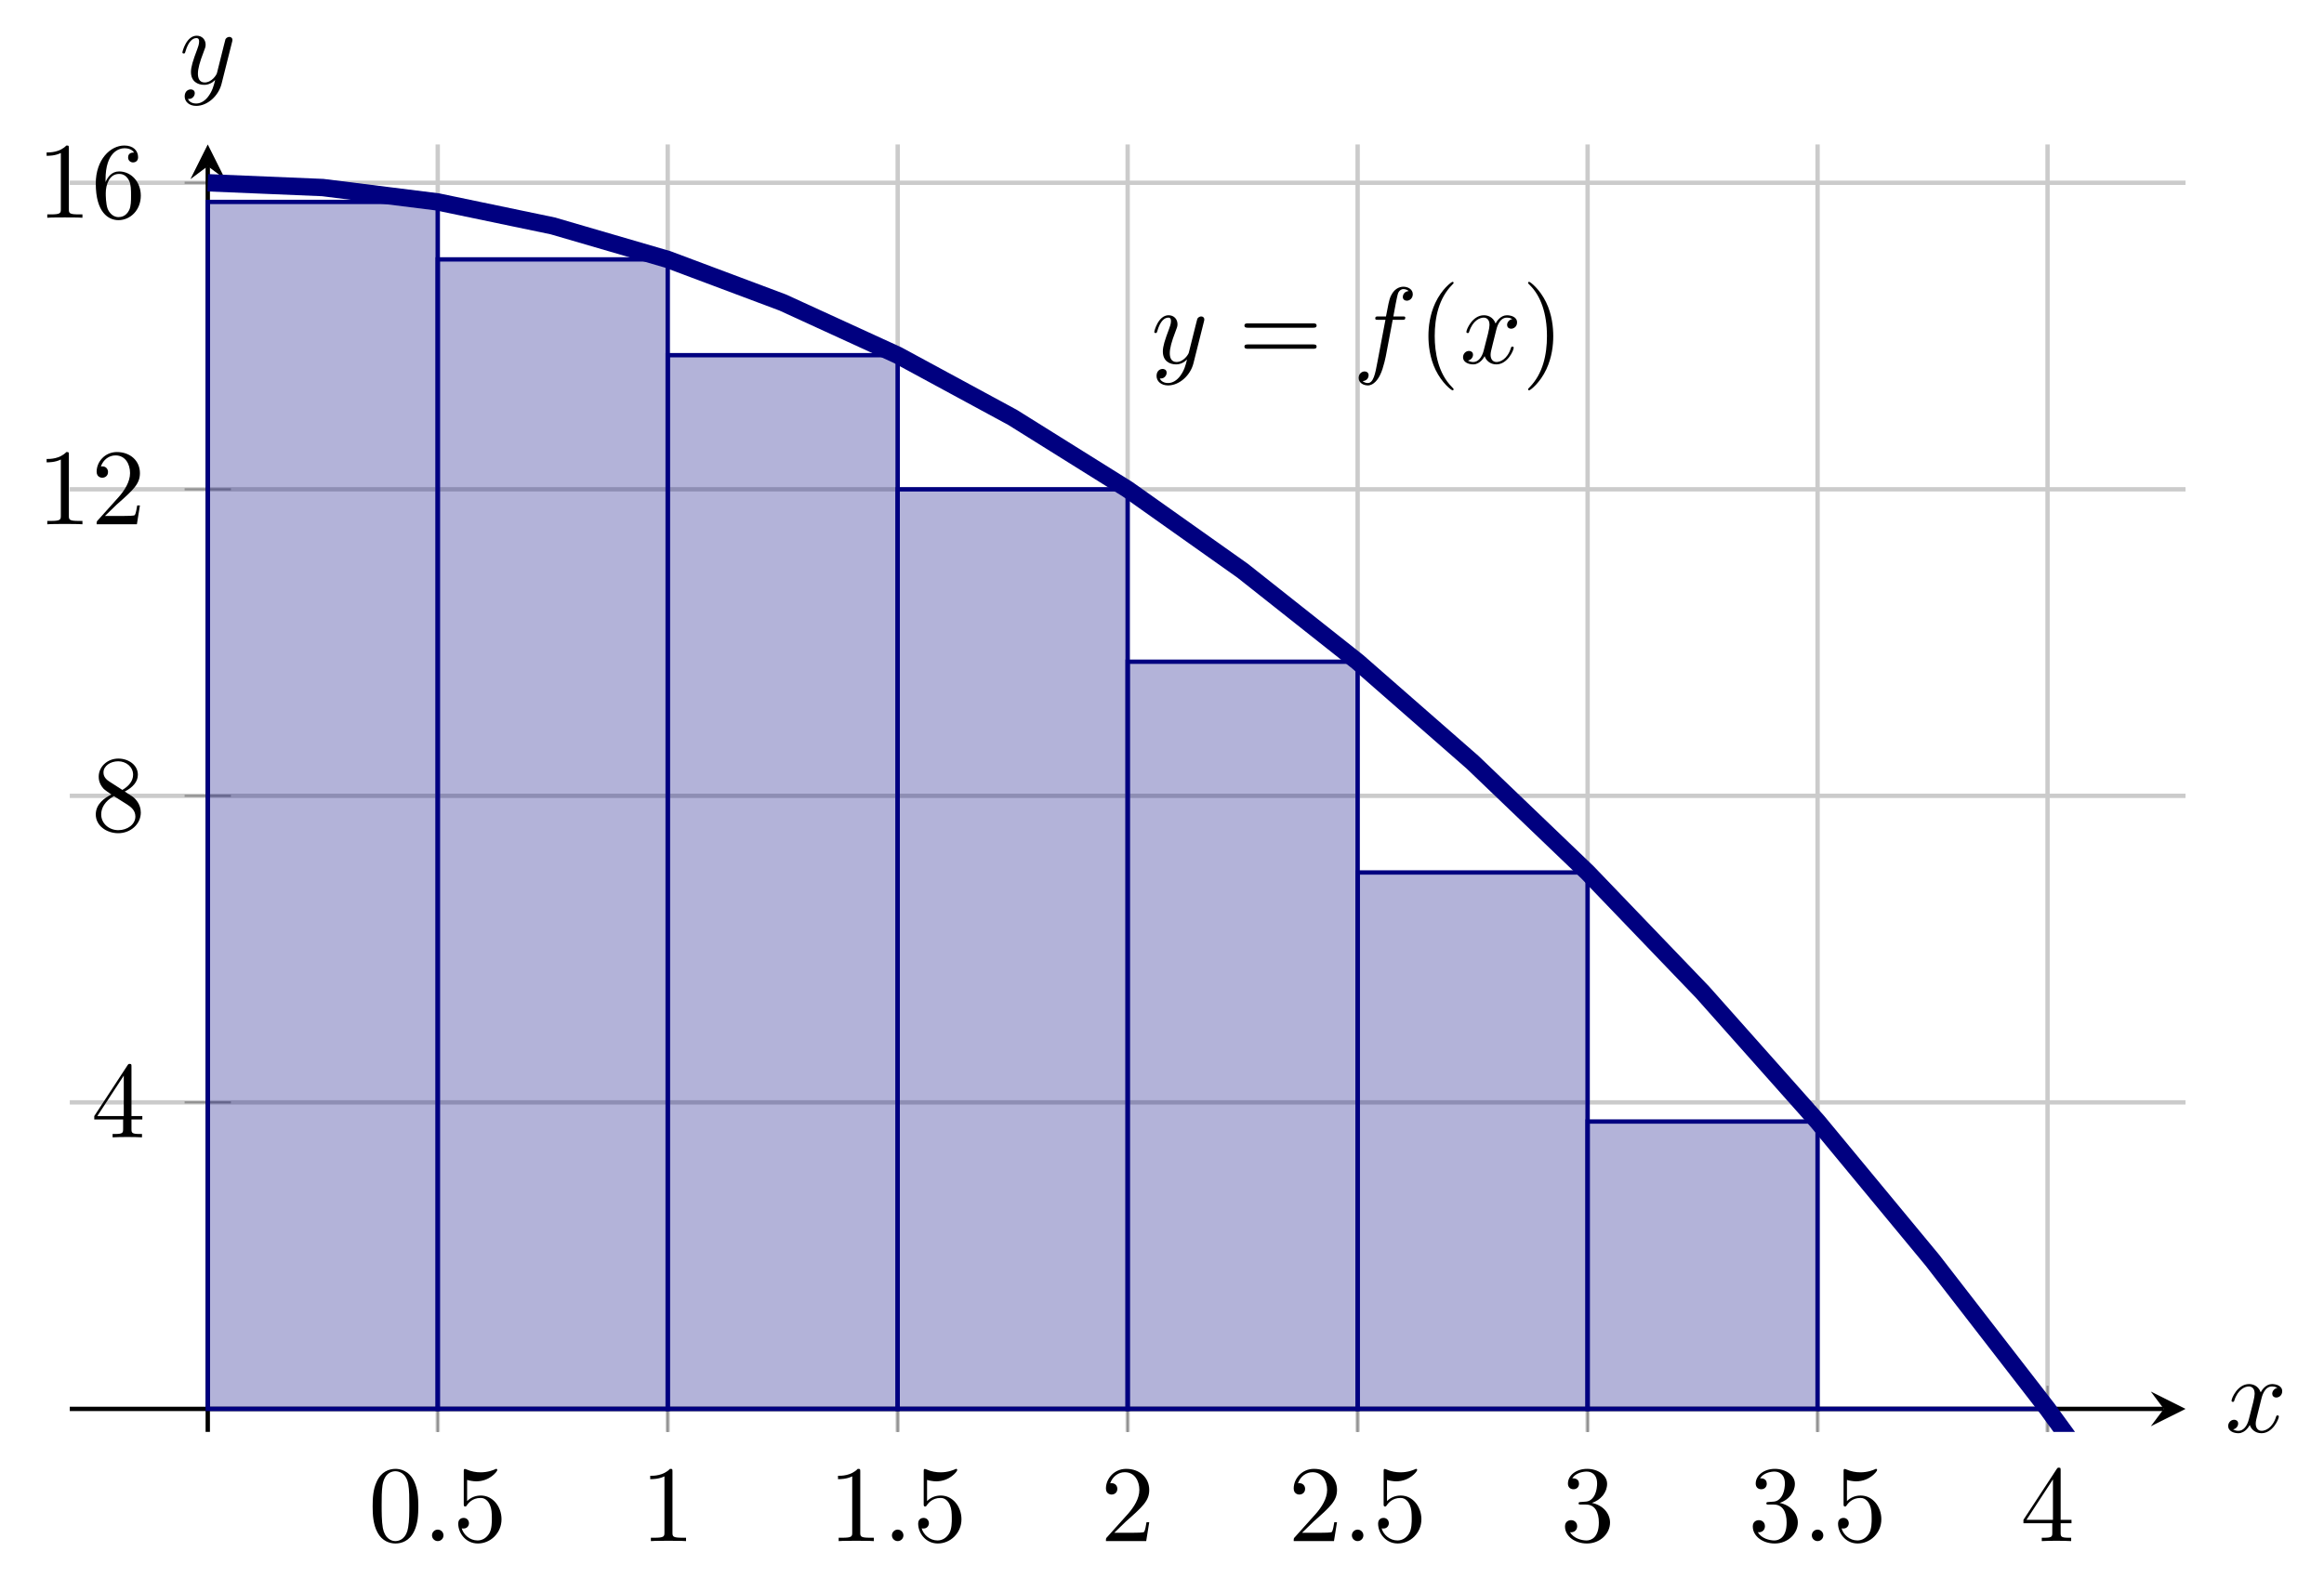 <?xml version="1.0" encoding="UTF-8" standalone="no"?>
<!DOCTYPE svg PUBLIC "-//W3C//DTD SVG 1.1//EN" "http://www.w3.org/Graphics/SVG/1.1/DTD/svg11.dtd">
<svg xmlns="http://www.w3.org/2000/svg" xmlns:xlink="http://www.w3.org/1999/xlink" version="1.1" width="213.389pt" height="144.939pt" viewBox="0 0 213.389 144.939">
<path transform="matrix(1,0,0,-1,6.407,270.173)" stroke-width=".399" stroke-linecap="butt" stroke-miterlimit="10" stroke-linejoin="miter" fill="none" stroke="#cbcbcb" d="M 33.786 138.659 L 33.786 256.906 M 54.902 138.659 L 54.902 256.906 M 76.018 138.659 L 76.018 256.906 M 97.134 138.659 L 97.134 256.906 M 118.25 138.659 L 118.25 256.906 M 139.366 138.659 L 139.366 256.906 M 160.482 138.659 L 160.482 256.906 M 181.598 138.659 L 181.598 256.906 "/>
<path transform="matrix(1,0,0,-1,6.407,270.173)" stroke-width=".399" stroke-linecap="butt" stroke-miterlimit="10" stroke-linejoin="miter" fill="none" stroke="#cbcbcb" d="M 0 168.924 L 194.267 168.924 M 0 197.078 L 194.267 197.078 M 0 225.232 L 194.267 225.232 M 0 253.387 L 194.267 253.387 "/>
<path transform="matrix(1,0,0,-1,6.407,270.173)" stroke-width=".199" stroke-linecap="butt" stroke-miterlimit="10" stroke-linejoin="miter" fill="none" stroke="#929292" d="M 33.786 138.644 L 33.786 142.896 M 54.902 138.644 L 54.902 142.896 M 76.018 138.644 L 76.018 142.896 M 97.134 138.644 L 97.134 142.896 M 118.25 138.644 L 118.25 142.896 M 139.366 138.644 L 139.366 142.896 M 160.482 138.644 L 160.482 142.896 M 181.598 138.644 L 181.598 142.896 "/>
<path transform="matrix(1,0,0,-1,6.407,270.173)" stroke-width=".199" stroke-linecap="butt" stroke-miterlimit="10" stroke-linejoin="miter" fill="none" stroke="#929292" d="M 10.543 168.924 L 14.796 168.924 M 10.543 197.078 L 14.796 197.078 M 10.543 225.232 L 14.796 225.232 M 10.543 253.387 L 14.796 253.387 "/>
<path transform="matrix(1,0,0,-1,6.407,270.173)" stroke-width=".399" stroke-linecap="butt" stroke-miterlimit="10" stroke-linejoin="miter" fill="none" stroke="#000000" d="M 0 140.77 L 192.275 140.77 "/>
<path transform="matrix(1,0,0,-1,198.682,129.403)" d="M 1.993 0 L -1.196 1.594 L 0 0 L -1.196 -1.594 "/>
<path transform="matrix(1,0,0,-1,6.407,270.173)" stroke-width=".399" stroke-linecap="butt" stroke-miterlimit="10" stroke-linejoin="miter" fill="none" stroke="#000000" d="M 12.67 138.659 L 12.67 254.913 "/>
<path transform="matrix(0,-1,-1,-0,19.077,15.26)" d="M 1.993 0 L -1.196 1.594 L 0 0 L -1.196 -1.594 "/>
<symbol id="font_0_3">
<path d="M .421 .342 C .421 .422 .416 .502 .381 .576 C .335 .672 .253 .688 .211 .688 C .151 .688 .078 .662 .037 .569 C .005 .5 0 .422 0 .342 C 0 .267 .004 .177 .045 .101 C .088 .02 .161 0 .21 0 C .264 0 .34 .021 .384 .116 C .416 .185 .421 .263 .421 .342 M .21 .022 C .171 .022 .112 .047 .094 .143 C .083 .203 .083 .295 .083 .354 C .083 .418 .083 .484 .091 .538 C .11 .657 .185 .666 .21 .666 C .243 .666 .309 .648 .328 .549 C .338 .493 .338 .417 .338 .354 C .338 .279 .338 .211 .327 .147 C .312 .052 .255 .022 .21 .022 Z "/>
</symbol>
<use xlink:href="#font_0_3" transform="matrix(9.963,0,0,-9.963,34.216,141.764)"/>
<symbol id="font_1_1">
<path d="M .106 .053 C .106 .082 .082 .106 .053 .106 C .024 .106 0 .082 0 .053 C 0 .024 .024 0 .053 0 C .082 0 .106 .024 .106 .053 Z "/>
</symbol>
<use xlink:href="#font_1_1" transform="matrix(9.963,0,0,-9.963,39.666,141.545)"/>
<symbol id="font_0_8">
<path d="M .399 .223 C .399 .342 .317 .442 .209 .442 C .161 .442 .118 .426 .082 .391 L .082 .586 C .102 .58 .135 .573 .167 .573 C .29 .573 .36 .664 .36 .677 C .36 .683 .357 .688 .35 .688 C .349 .688 .347 .688 .342 .685 C .322 .676 .273 .656 .206 .656 C .166 .656 .12 .663 .073 .684 C .065 .687 .063 .687 .061 .687 C .051 .687 .051 .679 .051 .663 L .051 .367 C .051 .349 .051 .341 .065 .341 C .072 .341 .074 .344 .078 .35 C .089 .366 .126 .42 .207 .42 C .259 .42 .284 .374 .292 .356 C .308 .319 .31 .28 .31 .23 C .31 .195 .31 .135 .286 .093 C .262 .054 .225 .028 .179 .028 C .106 .028 .049 .081 .032 .14 C .035 .139 .038 .138 .049 .138 C .082 .138 .099 .163 .099 .187 C .099 .211 .082 .236 .049 .236 C .035 .236 0 .229 0 .183 C 0 .097 .069 0 .181 0 C .297 0 .399 .096 .399 .223 Z "/>
</symbol>
<use xlink:href="#font_0_8" transform="matrix(9.963,0,0,-9.963,42.074,141.764)"/>
<symbol id="font_0_4">
<path d="M .205 .64 C .205 .664 .205 .666 .182 .666 C .12 .602 .032 .602 0 .602 L 0 .571 C .02 .571 .079 .571 .131 .597 L .131 .079 C .131 .043 .128 .031 .038 .031 L .006 .031 L .006 0 C .041 .003 .128 .003 .168 .003 C .208 .003 .295 .003 .33 0 L .33 .031 L .298 .031 C .208 .031 .205 .042 .205 .079 L .205 .64 Z "/>
</symbol>
<use xlink:href="#font_0_4" transform="matrix(9.963,0,0,-9.963,59.704,141.545)"/>
<use xlink:href="#font_0_4" transform="matrix(9.963,0,0,-9.963,76.946,141.545)"/>
<use xlink:href="#font_1_1" transform="matrix(9.963,0,0,-9.963,81.897,141.545)"/>
<use xlink:href="#font_0_8" transform="matrix(9.963,0,0,-9.963,84.306,141.764)"/>
<symbol id="font_0_5">
<path d="M .077 .077 L .183 .18 C .339 .318 .399 .372 .399 .472 C .399 .586 .309 .666 .187 .666 C .074 .666 0 .574 0 .485 C 0 .429 .05 .429 .053 .429 C .07 .429 .105 .441 .105 .482 C .105 .508 .087 .534 .052 .534 C .044 .534 .042 .534 .039 .533 C .062 .598 .116 .635 .174 .635 C .265 .635 .308 .554 .308 .472 C .308 .392 .258 .313 .203 .251 L .011 .037 C 0 .026 0 .024 0 0 L .371 0 L .399 .174 L .374 .174 C .369 .144 .362 .1 .352 .085 C .345 .077 .279 .077 .257 .077 L .077 .077 Z "/>
</symbol>
<use xlink:href="#font_0_5" transform="matrix(9.963,0,0,-9.963,101.547,141.545)"/>
<use xlink:href="#font_0_5" transform="matrix(9.963,0,0,-9.963,118.788,141.545)"/>
<use xlink:href="#font_1_1" transform="matrix(9.963,0,0,-9.963,124.129,141.545)"/>
<use xlink:href="#font_0_8" transform="matrix(9.963,0,0,-9.963,126.537,141.764)"/>
<symbol id="font_0_6">
<path d="M .248 .374 C .33 .401 .388 .471 .388 .55 C .388 .632 .3 .688 .204 .688 C .103 .688 .027 .628 .027 .552 C .027 .519 .049 .5 .078 .5 C .109 .5 .129 .522 .129 .551 C .129 .601 .082 .601 .067 .601 C .098 .65 .164 .663 .2 .663 C .241 .663 .296 .641 .296 .551 C .296 .539 .294 .481 .268 .437 C .238 .389 .204 .386 .179 .385 C .171 .384 .147 .382 .14 .382 C .132 .381 .125 .38 .125 .37 C .125 .359 .132 .359 .149 .359 L .193 .359 C .275 .359 .312 .291 .312 .193 C .312 .057 .243 .028 .199 .028 C .156 .028 .081 .045 .046 .104 C .081 .099 .112 .121 .112 .159 C .112 .195 .085 .215 .056 .215 C .032 .215 0 .201 0 .157 C 0 .066 .093 0 .202 0 C .324 0 .415 .091 .415 .193 C .415 .275 .352 .353 .248 .374 Z "/>
</symbol>
<use xlink:href="#font_0_6" transform="matrix(9.963,0,0,-9.963,143.698,141.764)"/>
<use xlink:href="#font_0_6" transform="matrix(9.963,0,0,-9.963,160.94,141.764)"/>
<use xlink:href="#font_1_1" transform="matrix(9.963,0,0,-9.963,166.36,141.545)"/>
<use xlink:href="#font_0_8" transform="matrix(9.963,0,0,-9.963,168.769,141.764)"/>
<symbol id="font_0_7">
<path d="M .266 .165 L .266 .078 C .266 .042 .264 .031 .19 .031 L .169 .031 L .169 0 C .21 .003 .262 .003 .304 .003 C .346 .003 .399 .003 .44 0 L .44 .031 L .419 .031 C .345 .031 .343 .042 .343 .078 L .343 .165 L .443 .165 L .443 .196 L .343 .196 L .343 .651 C .343 .671 .343 .677 .327 .677 C .318 .677 .315 .677 .307 .665 L 0 .196 L 0 .165 L .266 .165 M .272 .196 L .028 .196 L .272 .569 L .272 .196 Z "/>
</symbol>
<use xlink:href="#font_0_7" transform="matrix(9.963,0,0,-9.963,185.791,141.545)"/>
<use xlink:href="#font_0_7" transform="matrix(9.963,0,0,-9.963,8.655,104.461)"/>
<symbol id="font_0_a">
<path d="M .121 .479 C .075 .509 .071 .543 .071 .56 C .071 .621 .136 .663 .207 .663 C .28 .663 .344 .611 .344 .539 C .344 .482 .305 .434 .245 .399 L .121 .479 M .267 .384 C .339 .421 .388 .473 .388 .539 C .388 .631 .299 .688 .208 .688 C .108 .688 .027 .614 .027 .521 C .027 .503 .029 .458 .071 .411 C .082 .399 .119 .374 .144 .357 C .086 .328 0 .272 0 .173 C 0 .067 .102 0 .207 0 C .32 0 .415 .083 .415 .19 C .415 .226 .404 .271 .366 .313 C .347 .334 .331 .344 .267 .384 M .167 .342 L .29 .264 C .318 .245 .365 .215 .365 .154 C .365 .08 .29 .028 .208 .028 C .122 .028 .05 .09 .05 .173 C .05 .231 .082 .295 .167 .342 Z "/>
</symbol>
<use xlink:href="#font_0_a" transform="matrix(9.963,0,0,-9.963,8.794,76.527)"/>
<use xlink:href="#font_0_4" transform="matrix(9.963,0,0,-9.963,4.281,48.154)"/>
<use xlink:href="#font_0_5" transform="matrix(9.963,0,0,-9.963,8.873,48.154)"/>
<symbol id="font_0_9">
<path d="M .09 .35 L .09 .374 C .09 .627 .214 .663 .265 .663 C .289 .663 .331 .657 .353 .623 C .338 .623 .298 .623 .298 .578 C .298 .547 .322 .532 .344 .532 C .36 .532 .39 .541 .39 .58 C .39 .64 .346 .688 .263 .688 C .135 .688 0 .559 0 .338 C 0 .071 .116 0 .209 0 C .32 0 .415 .094 .415 .226 C .415 .353 .326 .449 .215 .449 C .147 .449 .11 .398 .09 .35 M .209 .028 C .146 .028 .116 .088 .11 .103 C .092 .15 .092 .23 .092 .248 C .092 .326 .124 .426 .214 .426 C .23 .426 .276 .426 .307 .364 C .325 .327 .325 .276 .325 .227 C .325 .179 .325 .129 .308 .093 C .278 .033 .232 .028 .209 .028 Z "/>
</symbol>
<use xlink:href="#font_0_4" transform="matrix(9.963,0,0,-9.963,4.281,20)"/>
<use xlink:href="#font_0_9" transform="matrix(9.963,0,0,-9.963,8.794,20.219)"/>
<clipPath id="cp2">
<path transform="matrix(1,0,0,-1,6.407,270.173)" d="M 0 138.659 L 194.267 138.659 L 194.267 256.906 L 0 256.906 Z "/>
</clipPath>
<g clip-path="url(#cp2)">
<path transform="matrix(1,0,0,-1,6.407,270.173)" d="M 12.67 140.77 L 12.67 251.627 L 33.786 251.627 L 33.786 140.77 Z M 33.786 251.627 " fill="#000080" fill-opacity=".3"/>
<path transform="matrix(1,0,0,-1,6.407,270.173)" stroke-width=".399" stroke-linecap="butt" stroke-miterlimit="10" stroke-linejoin="miter" fill="none" stroke="#000080" d="M 12.67 140.77 L 12.67 251.627 L 33.786 251.627 L 33.786 140.77 Z M 33.786 251.627 "/>
<path transform="matrix(1,0,0,-1,6.407,270.173)" d="M 33.786 140.77 L 33.786 246.348 L 54.902 246.348 L 54.902 140.77 Z M 54.902 246.348 " fill="#000080" fill-opacity=".3"/>
<path transform="matrix(1,0,0,-1,6.407,270.173)" stroke-width=".399" stroke-linecap="butt" stroke-miterlimit="10" stroke-linejoin="miter" fill="none" stroke="#000080" d="M 33.786 140.77 L 33.786 246.348 L 54.902 246.348 L 54.902 140.77 Z M 54.902 246.348 "/>
<path transform="matrix(1,0,0,-1,6.407,270.173)" d="M 54.902 140.77 L 54.902 237.55 L 76.018 237.55 L 76.018 140.77 Z M 76.018 237.55 " fill="#000080" fill-opacity=".3"/>
<path transform="matrix(1,0,0,-1,6.407,270.173)" stroke-width=".399" stroke-linecap="butt" stroke-miterlimit="10" stroke-linejoin="miter" fill="none" stroke="#000080" d="M 54.902 140.77 L 54.902 237.55 L 76.018 237.55 L 76.018 140.77 Z M 76.018 237.55 "/>
<path transform="matrix(1,0,0,-1,6.407,270.173)" d="M 76.018 140.77 L 76.018 225.232 L 97.134 225.232 L 97.134 140.77 Z M 97.134 225.232 " fill="#000080" fill-opacity=".3"/>
<path transform="matrix(1,0,0,-1,6.407,270.173)" stroke-width=".399" stroke-linecap="butt" stroke-miterlimit="10" stroke-linejoin="miter" fill="none" stroke="#000080" d="M 76.018 140.77 L 76.018 225.232 L 97.134 225.232 L 97.134 140.77 Z M 97.134 225.232 "/>
<path transform="matrix(1,0,0,-1,6.407,270.173)" d="M 97.134 140.77 L 97.134 209.396 L 118.25 209.396 L 118.25 140.77 Z M 118.25 209.396 " fill="#000080" fill-opacity=".3"/>
<path transform="matrix(1,0,0,-1,6.407,270.173)" stroke-width=".399" stroke-linecap="butt" stroke-miterlimit="10" stroke-linejoin="miter" fill="none" stroke="#000080" d="M 97.134 140.77 L 97.134 209.396 L 118.25 209.396 L 118.25 140.77 Z M 118.25 209.396 "/>
<path transform="matrix(1,0,0,-1,6.407,270.173)" d="M 118.25 140.77 L 118.25 190.04 L 139.366 190.04 L 139.366 140.77 Z M 139.366 190.04 " fill="#000080" fill-opacity=".3"/>
<path transform="matrix(1,0,0,-1,6.407,270.173)" stroke-width=".399" stroke-linecap="butt" stroke-miterlimit="10" stroke-linejoin="miter" fill="none" stroke="#000080" d="M 118.25 140.77 L 118.25 190.04 L 139.366 190.04 L 139.366 140.77 Z M 139.366 190.04 "/>
<path transform="matrix(1,0,0,-1,6.407,270.173)" d="M 139.366 140.77 L 139.366 167.165 L 160.482 167.165 L 160.482 140.77 Z M 160.482 167.165 " fill="#000080" fill-opacity=".3"/>
<path transform="matrix(1,0,0,-1,6.407,270.173)" stroke-width=".399" stroke-linecap="butt" stroke-miterlimit="10" stroke-linejoin="miter" fill="none" stroke="#000080" d="M 139.366 140.77 L 139.366 167.165 L 160.482 167.165 L 160.482 140.77 Z M 160.482 167.165 "/>
<path transform="matrix(1,0,0,-1,6.407,270.173)" stroke-width=".399" stroke-linecap="butt" stroke-miterlimit="10" stroke-linejoin="miter" fill="none" stroke="#000080" d="M 160.482 140.77 L 160.482 140.77 L 181.598 140.77 Z M 181.598 140.77 "/>
<path transform="matrix(1,0,0,-1,6.407,270.173)" stroke-width="1.594" stroke-linecap="butt" stroke-miterlimit="10" stroke-linejoin="miter" fill="none" stroke="#000080" d="M 12.67 253.387 L 23.228 252.947 L 33.786 251.627 L 44.344 249.427 L 54.902 246.348 L 65.46 242.389 L 76.018 237.55 L 86.576 231.831 L 97.134 225.232 L 107.692 217.754 L 118.25 209.396 L 128.808 200.158 L 139.366 190.04 L 149.924 179.042 L 160.482 167.165 L 171.04 154.407 L 181.598 140.77 L 192.156 126.253 L 202.714 110.857 L 213.272 94.58 L 223.83 77.424 L 234.388 59.387 L 244.946 40.471 L 255.504 20.676 L 266.062 0 "/>
<symbol id="font_1_4">
<path d="M .457 .586 C .461 .6 .461 .602 .461 .609 C .461 .627 .447 .636 .432 .636 C .422 .636 .406 .63 .397 .615 C .395 .61 .387 .579 .383 .561 C .376 .535 .369 .508 .363 .481 L .318 .301 C .314 .286 .271 .216 .205 .216 C .154 .216 .143 .26 .143 .297 C .143 .343 .16 .405 .194 .493 C .21 .534 .214 .545 .214 .565 C .214 .61 .182 .647 .132 .647 C .037 .647 0 .502 0 .493 C 0 .483 .01 .483 .012 .483 C .022 .483 .023 .485 .028 .501 C .055 .595 .095 .625 .129 .625 C .137 .625 .154 .625 .154 .593 C .154 .568 .144 .542 .137 .523 C .097 .417 .079 .36 .079 .313 C .079 .224 .142 .194 .201 .194 C .24 .194 .274 .211 .302 .239 C .289 .187 .277 .138 .237 .085 C .211 .051 .173 .022 .127 .022 C .113 .022 .068 .025 .051 .064 C .067 .064 .08 .064 .094 .076 C .104 .085 .114 .098 .114 .117 C .114 .148 .087 .152 .077 .152 C .054 .152 .021 .136 .021 .087 C .021 .037 .065 0 .127 0 C .23 0 .333 .091 .361 .204 L .457 .586 Z "/>
</symbol>
<use xlink:href="#font_1_4" transform="matrix(9.963,0,0,-9.963,105.985,35.4)"/>
<symbol id="font_0_b">
<path d="M .631 .194 C .646 .194 .665 .194 .665 .214 C .665 .234 .646 .234 .632 .234 L .033 .234 C .019 .234 0 .234 0 .214 C 0 .194 .019 .194 .034 .194 L .631 .194 M .632 0 C .646 0 .665 0 .665 .02 C .665 .04 .646 .04 .631 .04 L .034 .04 C .019 .04 0 .04 0 .02 C 0 0 .019 0 .033 0 L .632 0 Z "/>
</symbol>
<use xlink:href="#font_0_b" transform="matrix(9.963,0,0,-9.963,114.264,32.033)"/>
<symbol id="font_1_2">
<path d="M .314 .605 L .4 .605 C .42 .605 .43 .605 .43 .625 C .43 .636 .42 .636 .403 .636 L .32 .636 L .341 .75 C .345 .771 .359 .842 .365 .854 C .374 .873 .391 .888 .412 .888 C .416 .888 .442 .888 .461 .87 C .417 .866 .407 .831 .407 .816 C .407 .793 .425 .781 .444 .781 C .47 .781 .499 .803 .499 .841 C .499 .887 .453 .91 .412 .91 C .378 .91 .315 .892 .285 .793 C .279 .772 .276 .762 .252 .636 L .183 .636 C .164 .636 .153 .636 .153 .617 C .153 .605 .162 .605 .181 .605 L .247 .605 L .172 .21 C .154 .113 .137 .022 .085 .022 C .081 .022 .056 .022 .037 .04 C .083 .043 .092 .079 .092 .094 C .092 .117 .074 .129 .055 .129 C .029 .129 0 .107 0 .069 C 0 .024 .044 0 .085 0 C .14 0 .18 .059 .198 .097 C .23 .16 .253 .281 .254 .288 L .314 .605 Z "/>
</symbol>
<use xlink:href="#font_1_2" transform="matrix(9.963,0,0,-9.963,124.75,35.4)"/>
<symbol id="font_0_1">
<path d="M .232 .01 C .232 .013 .232 .015 .215 .032 C .09 .158 .058 .347 .058 .5 C .058 .674 .096 .848 .219 .973 C .232 .985 .232 .987 .232 .99 C .232 .997 .228 1 .222 1 C .212 1 .122 .932 .063 .805 C .012 .695 0 .584 0 .5 C 0 .422 .011 .301 .066 .188 C .126 .065 .212 0 .222 0 C .228 0 .232 .003 .232 .01 Z "/>
</symbol>
<use xlink:href="#font_0_1" transform="matrix(9.963,0,0,-9.963,131.158,35.849)"/>
<symbol id="font_1_3">
<path d="M .305 .313 C .311 .339 .334 .431 .404 .431 C .409 .431 .433 .431 .454 .418 C .426 .413 .406 .388 .406 .364 C .406 .348 .417 .329 .444 .329 C .466 .329 .498 .347 .498 .387 C .498 .439 .439 .453 .405 .453 C .347 .453 .312 .4 .3 .377 C .275 .443 .221 .453 .192 .453 C .088 .453 .031 .324 .031 .299 C .031 .289 .041 .289 .043 .289 C .051 .289 .054 .291 .056 .3 C .09 .406 .156 .431 .19 .431 C .209 .431 .244 .422 .244 .364 C .244 .333 .227 .266 .19 .126 C .174 .064 .139 .022 .095 .022 C .089 .022 .066 .022 .045 .035 C .07 .04 .092 .061 .092 .089 C .092 .116 .07 .124 .055 .124 C .025 .124 0 .098 0 .066 C 0 .02 .05 0 .094 0 C .16 0 .196 .07 .199 .076 C .211 .039 .247 0 .307 0 C .41 0 .467 .129 .467 .154 C .467 .164 .458 .164 .455 .164 C .446 .164 .444 .16 .442 .153 C .409 .046 .341 .022 .309 .022 C .27 .022 .254 .054 .254 .088 C .254 .11 .26 .132 .271 .176 L .305 .313 Z "/>
</symbol>
<use xlink:href="#font_1_3" transform="matrix(9.963,0,0,-9.963,134.335,33.468)"/>
<symbol id="font_0_2">
<path d="M .232 .5 C .232 .578 .221 .699 .166 .812 C .106 .935 .02 1 .01 1 C .004 1 0 .996 0 .99 C 0 .987 0 .985 .019 .967 C .117 .868 .174 .709 .174 .5 C .174 .329 .137 .153 .013 .027 C 0 .015 0 .013 0 .01 C 0 .004 .004 0 .01 0 C .02 0 .11 .068 .169 .195 C .22 .305 .232 .416 .232 .5 Z "/>
</symbol>
<use xlink:href="#font_0_2" transform="matrix(9.963,0,0,-9.963,140.308,35.849)"/>
</g>
<use xlink:href="#font_1_3" transform="matrix(9.963,0,0,-9.963,204.59,131.635)"/>
<use xlink:href="#font_1_4" transform="matrix(9.963,0,0,-9.963,16.748,9.726)"/>
</svg>
